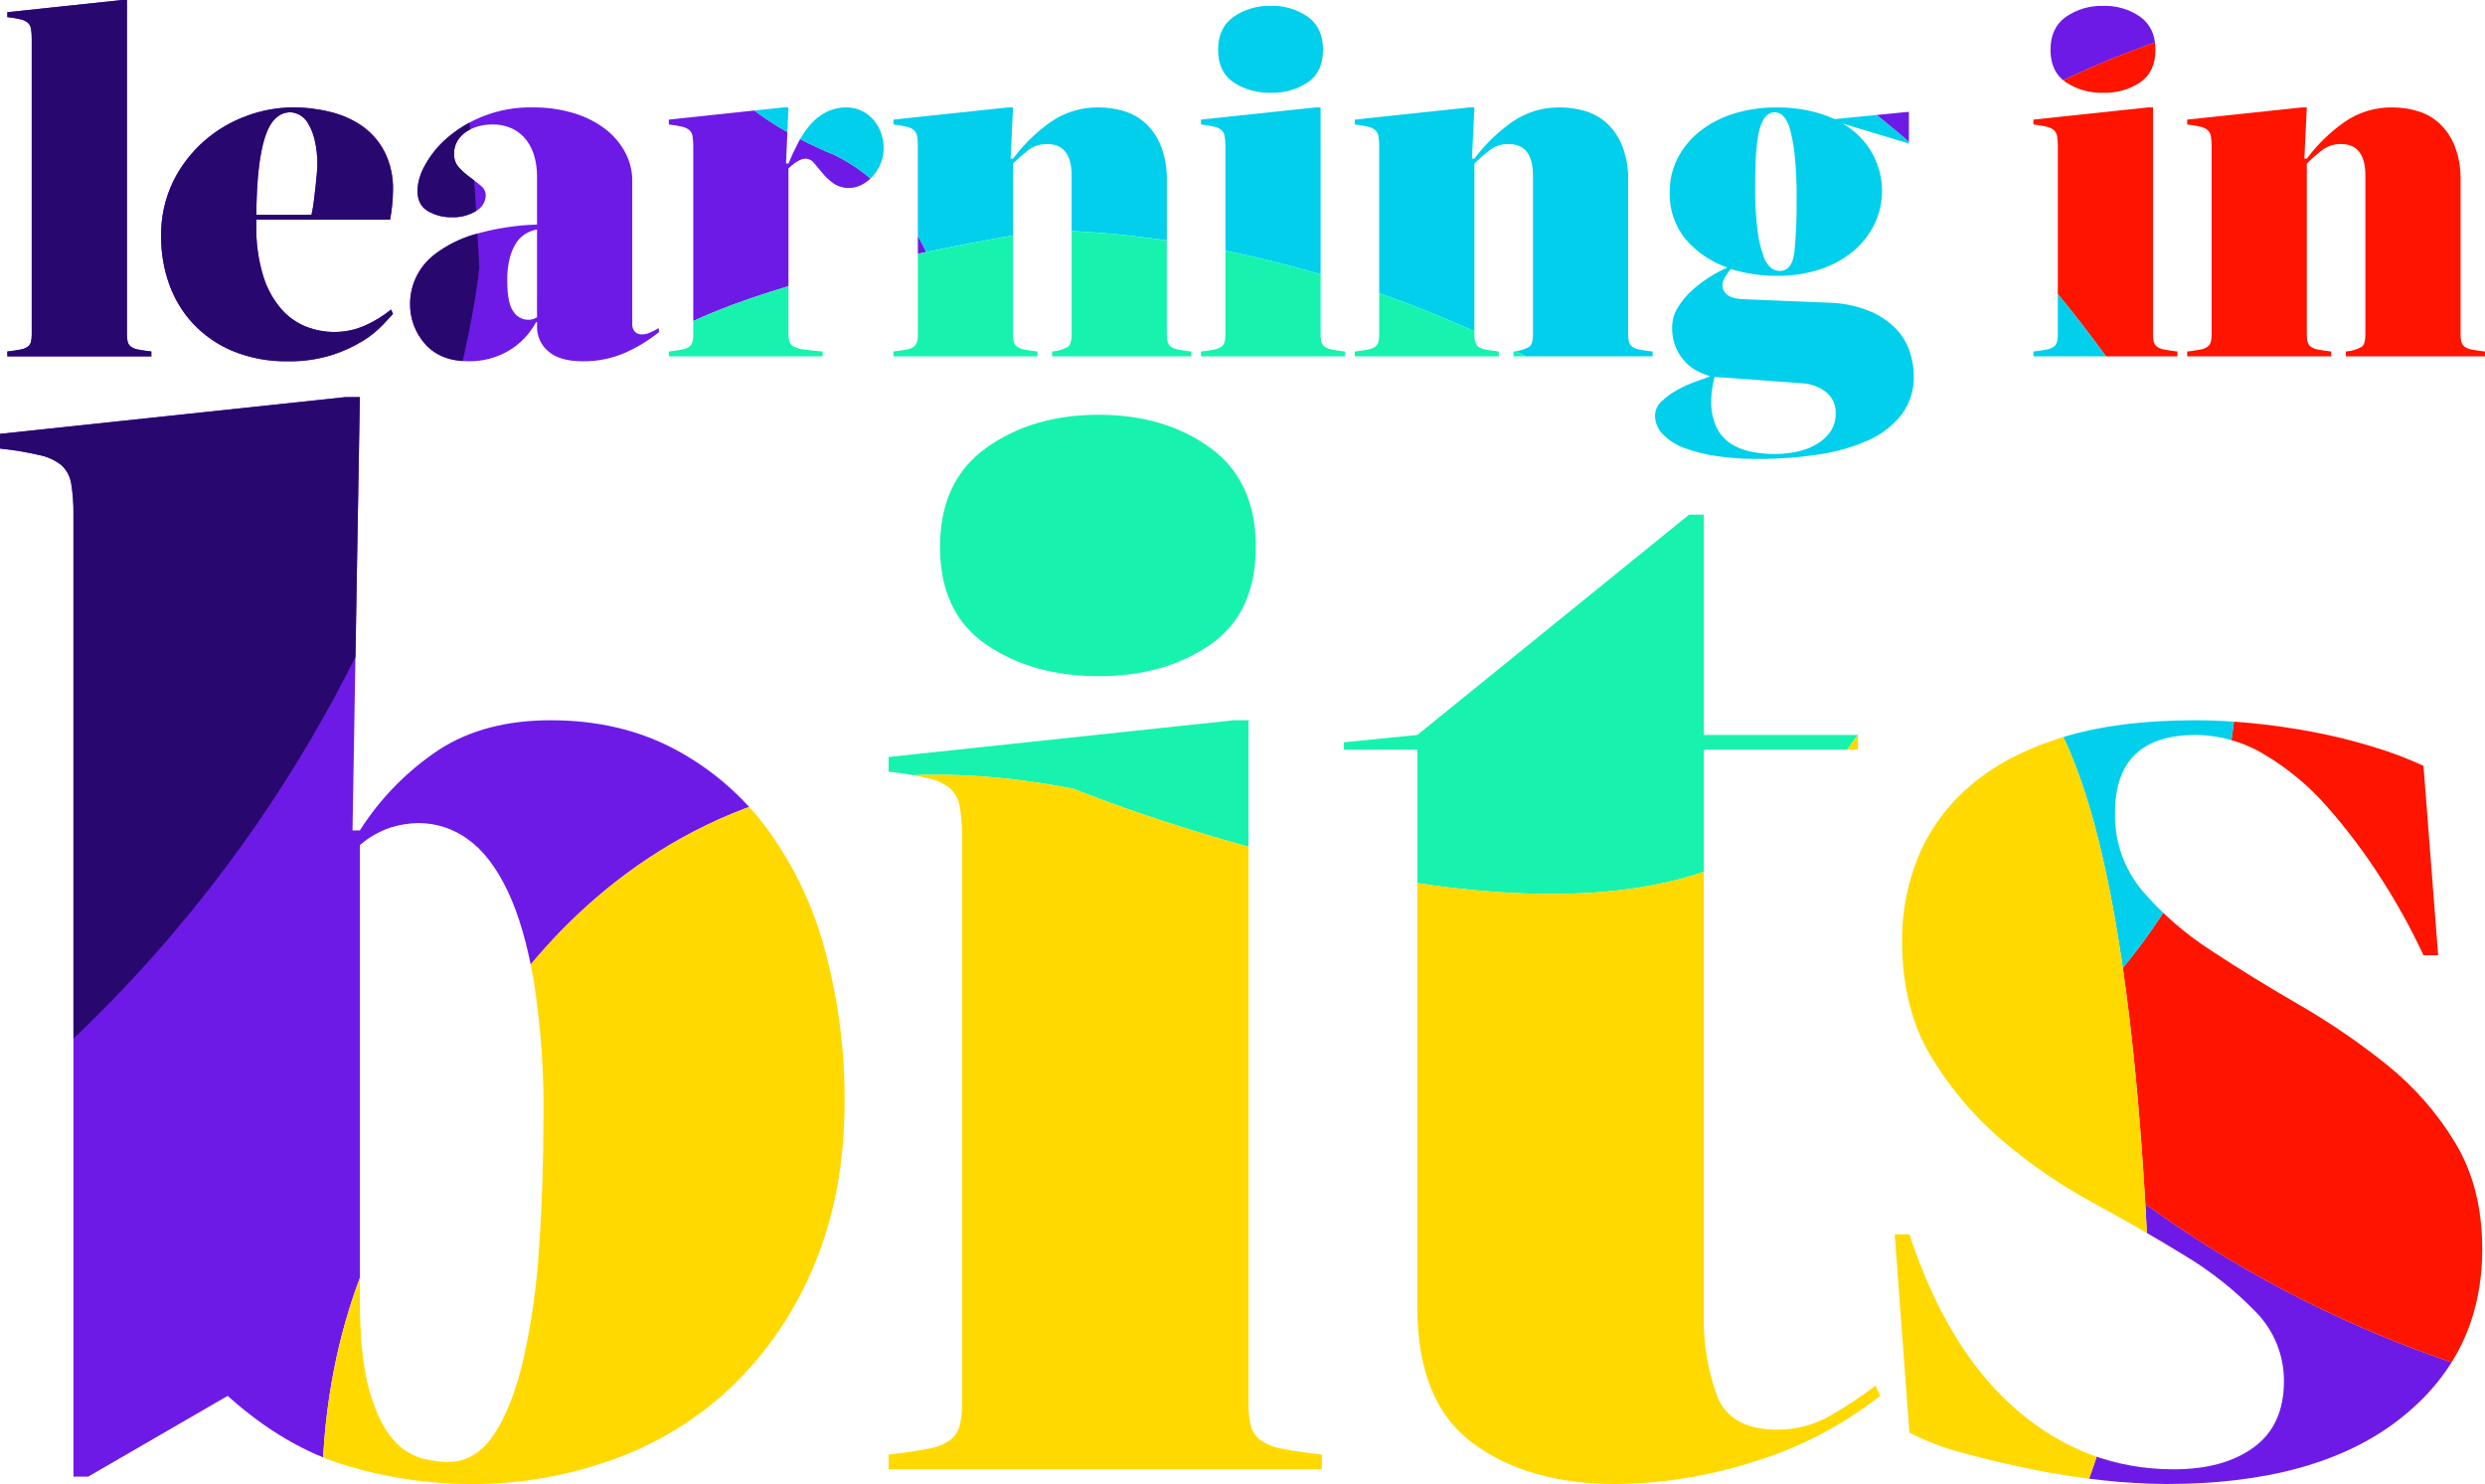 <svg xmlns="http://www.w3.org/2000/svg" xmlns:xlink="http://www.w3.org/1999/xlink" width="600.62" height="358.69" viewBox="0 0 600.62 358.69">
  <defs>
    <clipPath id="clip-path">
      <path id="Path_17" data-name="Path 17" d="M30.68-5.31a7.446,7.446,0,0,0,.177,1.77,2.145,2.145,0,0,0,.767,1.18,4.142,4.142,0,0,0,1.77.708q1.18.236,3.186.472V0H1.77V-1.18q2.006-.236,3.186-.472a4.142,4.142,0,0,0,1.77-.708,2.145,2.145,0,0,0,.767-1.18A7.447,7.447,0,0,0,7.67-5.31V-76.7a13.956,13.956,0,0,0-.177-2.478,2.544,2.544,0,0,0-.767-1.475,4.125,4.125,0,0,0-1.77-.826A26.5,26.5,0,0,0,1.77-82.01v-1.18L29.5-86.14h1.18ZM70.8-60.18a37.1,37.1,0,0,1,9.145,1.121,22.774,22.774,0,0,1,7.729,3.481,17.349,17.349,0,0,1,5.31,6.2A19.767,19.767,0,0,1,94.99-40.12a41.329,41.329,0,0,1-.708,7.08H61.95v1.18a39.411,39.411,0,0,0,1.711,12.567,22.207,22.207,0,0,0,4.425,7.965A15.638,15.638,0,0,0,74.1-7.139,18.706,18.706,0,0,0,80.712-5.9a18.04,18.04,0,0,0,7.847-1.711,27.225,27.225,0,0,0,5.959-3.717l.472,1.062q-.708.708-2.419,2.6a23.854,23.854,0,0,1-4.72,3.835A33.935,33.935,0,0,1,80.3-.354,33.44,33.44,0,0,1,69.62,1.18,33.491,33.491,0,0,1,56.227-1.3a28.038,28.038,0,0,1-9.558-6.608,27.564,27.564,0,0,1-5.782-9.558A33.642,33.642,0,0,1,38.94-28.91a29.435,29.435,0,0,1,2.891-13.334,31.53,31.53,0,0,1,7.493-9.794A32.382,32.382,0,0,1,59.59-58.115,32.566,32.566,0,0,1,70.8-60.18ZM70.21-59q-4.248,0-6.2,6.136T61.95-34.22H75.284a34.12,34.12,0,0,0,.59-3.422q.236-1.888.413-3.54t.295-3.009q.118-1.357.118-1.829a24.986,24.986,0,0,0-.708-6.549,14.032,14.032,0,0,0-1.652-3.953,5.188,5.188,0,0,0-2.124-1.947A5.08,5.08,0,0,0,70.21-59Zm82.6,51.33a2.5,2.5,0,0,0,.59,1.652,2.172,2.172,0,0,0,1.77.708,4.951,4.951,0,0,0,2.006-.472,16.169,16.169,0,0,0,2.006-1.062l.118.944a36.513,36.513,0,0,1-8.319,5.074A25.011,25.011,0,0,1,140.774,1.18q-5.546,0-8.26-2.419A7.55,7.55,0,0,1,129.8-7.08V-8.26h-.236A17.9,17.9,0,0,1,122.838-1.3,18.616,18.616,0,0,1,113.28,1.18q-6.726,0-10.443-4.071A14.4,14.4,0,0,1,99.12-12.98a15.3,15.3,0,0,1,1.3-5.841,15.349,15.349,0,0,1,4.72-5.9,29.359,29.359,0,0,1,9.381-4.72A60.013,60.013,0,0,1,129.8-31.86v-11.8a17.556,17.556,0,0,0-.59-4.484,11.784,11.784,0,0,0-1.888-4.012,9.46,9.46,0,0,0-3.363-2.832,11.148,11.148,0,0,0-5.133-1.062,12.429,12.429,0,0,0-3.127.413,9.919,9.919,0,0,0-2.95,1.3,6.987,6.987,0,0,0-2.183,2.242,5.893,5.893,0,0,0-.826,3.127,4.723,4.723,0,0,0,1.18,3.3,16.988,16.988,0,0,0,2.655,2.36q1.475,1.062,2.655,2.065a2.963,2.963,0,0,1,1.18,2.3,4.465,4.465,0,0,1-2.3,3.776,10.551,10.551,0,0,1-5.959,1.534,11.175,11.175,0,0,1-5.723-1.475q-2.537-1.475-2.537-5.015a13.491,13.491,0,0,1,1.829-6.077,23.51,23.51,0,0,1,5.369-6.608,30.5,30.5,0,0,1,8.732-5.251,30.938,30.938,0,0,1,11.8-2.124,33.385,33.385,0,0,1,10.325,1.475,23.565,23.565,0,0,1,7.611,3.953,17.4,17.4,0,0,1,4.72,5.782,14.568,14.568,0,0,1,1.534,7.08ZM129.8-30.68a8.649,8.649,0,0,0-2.6.944,6.885,6.885,0,0,0-2.3,2.124,12.171,12.171,0,0,0-1.652,3.658,20.764,20.764,0,0,0-.649,5.664q0,5.428,1.475,7.434a4.263,4.263,0,0,0,3.481,2.006,3.738,3.738,0,0,0,1.357-.177q.413-.177.885-.413Zm31.86,29.5q2.006-.236,3.186-.472a4.142,4.142,0,0,0,1.77-.708,2.145,2.145,0,0,0,.767-1.18,7.447,7.447,0,0,0,.177-1.77V-50.74a13.956,13.956,0,0,0-.177-2.478,2.544,2.544,0,0,0-.767-1.475,4.125,4.125,0,0,0-1.77-.826,26.5,26.5,0,0,0-3.186-.531v-1.18l27.73-2.95h1.18l-.59,13.57h.59q1.062-2.6,2.36-5.074a22.322,22.322,0,0,1,2.95-4.366,12.874,12.874,0,0,1,3.835-3.009,10.826,10.826,0,0,1,5.015-1.121,8.25,8.25,0,0,1,3.127.649,8.514,8.514,0,0,1,2.832,1.888,10.068,10.068,0,0,1,2.065,3.127,10.807,10.807,0,0,1,.826,4.366,9.029,9.029,0,0,1-.708,3.481,10.993,10.993,0,0,1-1.829,3.009,9.3,9.3,0,0,1-2.655,2.124,6.421,6.421,0,0,1-3.068.826,6.429,6.429,0,0,1-3.894-1.121,13.993,13.993,0,0,1-2.6-2.419q-1.062-1.3-2.006-2.419A2.746,2.746,0,0,0,194.7-47.79q-1.652,0-4.13,2.36V-5.31a5.669,5.669,0,0,0,.236,1.77,2.178,2.178,0,0,0,1.062,1.18,7.23,7.23,0,0,0,2.478.708q1.652.236,4.484.472V0H161.66Zm54.28,0q2.006-.236,3.186-.472a4.142,4.142,0,0,0,1.77-.708,2.145,2.145,0,0,0,.767-1.18,7.447,7.447,0,0,0,.177-1.77V-50.74a13.956,13.956,0,0,0-.177-2.478,2.544,2.544,0,0,0-.767-1.475,4.125,4.125,0,0,0-1.77-.826,26.5,26.5,0,0,0-3.186-.531v-1.18l27.73-2.95h1.18l-.59,12.39h.59a40.278,40.278,0,0,1,9.086-8.85A19.719,19.719,0,0,1,265.5-60.18a20.966,20.966,0,0,1,6.313.944,13.33,13.33,0,0,1,5.251,3.068,15.318,15.318,0,0,1,3.6,5.487,21.951,21.951,0,0,1,1.357,8.2V-5.31a7.448,7.448,0,0,0,.177,1.77,2.145,2.145,0,0,0,.767,1.18,4.143,4.143,0,0,0,1.77.708q1.18.236,3.186.472V0H254.29V-1.18a8.958,8.958,0,0,0,3.894-1.18q.826-.708.826-2.95V-43.66q0-7.67-5.9-7.67a7.364,7.364,0,0,0-4.72,1.593,41.545,41.545,0,0,0-3.54,3.127v41.3a7.446,7.446,0,0,0,.177,1.77,2.145,2.145,0,0,0,.767,1.18,4.142,4.142,0,0,0,1.77.708q1.18.236,3.186.472V0H215.94ZM294.41-74.1q0-5.31,3.717-7.965a15.123,15.123,0,0,1,9.027-2.655,14.857,14.857,0,0,1,8.968,2.655q3.658,2.655,3.658,7.965t-3.658,7.847a15.351,15.351,0,0,1-8.968,2.537,15.629,15.629,0,0,1-9.027-2.537Q294.41-68.794,294.41-74.1ZM319.19-5.31a7.446,7.446,0,0,0,.177,1.77,2.145,2.145,0,0,0,.767,1.18,4.142,4.142,0,0,0,1.77.708q1.18.236,3.186.472V0H290.28V-1.18q2.006-.236,3.186-.472a4.143,4.143,0,0,0,1.77-.708A2.145,2.145,0,0,0,296-3.54a7.446,7.446,0,0,0,.177-1.77V-50.74A13.955,13.955,0,0,0,296-53.218a2.544,2.544,0,0,0-.767-1.475,4.125,4.125,0,0,0-1.77-.826,26.5,26.5,0,0,0-3.186-.531v-1.18l27.73-2.95h1.18Zm8.26,4.13q2.006-.236,3.186-.472a4.143,4.143,0,0,0,1.77-.708,2.145,2.145,0,0,0,.767-1.18,7.446,7.446,0,0,0,.177-1.77V-50.74a13.955,13.955,0,0,0-.177-2.478,2.544,2.544,0,0,0-.767-1.475,4.125,4.125,0,0,0-1.77-.826,26.5,26.5,0,0,0-3.186-.531v-1.18l27.73-2.95h1.18l-.59,12.39h.59a40.278,40.278,0,0,1,9.086-8.85,19.719,19.719,0,0,1,11.564-3.54,20.966,20.966,0,0,1,6.313.944,13.33,13.33,0,0,1,5.251,3.068,15.318,15.318,0,0,1,3.6,5.487,21.951,21.951,0,0,1,1.357,8.2V-5.31a7.446,7.446,0,0,0,.177,1.77,2.145,2.145,0,0,0,.767,1.18,4.142,4.142,0,0,0,1.77.708q1.18.236,3.186.472V0H365.8V-1.18a8.958,8.958,0,0,0,3.894-1.18q.826-.708.826-2.95V-43.66q0-7.67-5.9-7.67a7.364,7.364,0,0,0-4.72,1.593,41.545,41.545,0,0,0-3.54,3.127v41.3a7.446,7.446,0,0,0,.177,1.77,2.145,2.145,0,0,0,.767,1.18,4.142,4.142,0,0,0,1.77.708q1.18.236,3.186.472V0H327.45ZM429.52-19.47a37.522,37.522,0,0,1-11.21-1.652A16.255,16.255,0,0,0,416.835-19a4.029,4.029,0,0,0-.531,2.006,2.825,2.825,0,0,0,1.121,2.065q1.121,1,4.189,1.121l20.178.826a28.337,28.337,0,0,1,9.735,1.888,19.71,19.71,0,0,1,6.431,4.13,14.508,14.508,0,0,1,3.54,5.546A18.655,18.655,0,0,1,462.56,4.72a14.945,14.945,0,0,1-2.891,9.263,20.693,20.693,0,0,1-7.906,6.2,44.909,44.909,0,0,1-11.918,3.481A94.071,94.071,0,0,1,424.8,24.78a65.819,65.819,0,0,1-10.089-.708,36.069,36.069,0,0,1-7.788-2.006,13.533,13.533,0,0,1-5.074-3.3,6.494,6.494,0,0,1-1.829-4.484,4.661,4.661,0,0,1,1.593-3.422,17.746,17.746,0,0,1,3.717-2.714A31.164,31.164,0,0,1,409.7,6.136q2.242-.826,3.658-1.3-1.062-.354-2.655-1.062a10.786,10.786,0,0,1-3.068-2.124,11.862,11.862,0,0,1-2.478-3.54,12.1,12.1,0,0,1-1-5.192,8.976,8.976,0,0,1,1.357-4.72,18.746,18.746,0,0,1,3.422-4.13,28.956,28.956,0,0,1,4.366-3.3,34.58,34.58,0,0,1,4.189-2.242,23.57,23.57,0,0,1-10.03-6.785,17.054,17.054,0,0,1-3.894-11.505,17.591,17.591,0,0,1,1.888-8.083,19.915,19.915,0,0,1,5.31-6.49,25.018,25.018,0,0,1,8.2-4.307A34.421,34.421,0,0,1,429.52-60.18a35.382,35.382,0,0,1,7.611.767,31.278,31.278,0,0,1,6.313,2.065l17.936-1.77v7.67l-16.048-4.838a18.751,18.751,0,0,1,7.257,7.316,18.8,18.8,0,0,1,2.3,8.85,18.43,18.43,0,0,1-1.829,8.142,19.674,19.674,0,0,1-5.133,6.549,24.635,24.635,0,0,1-7.965,4.366A32.161,32.161,0,0,1,429.52-19.47Zm-15.1,24.426a25.553,25.553,0,0,0-.59,2.832,18.721,18.721,0,0,0-.236,2.832,14.641,14.641,0,0,0,1.239,6.431A9.785,9.785,0,0,0,418.192,21a13.975,13.975,0,0,0,4.9,2.006,28.012,28.012,0,0,0,5.841.59,26.725,26.725,0,0,0,5.251-.531,15.4,15.4,0,0,0,4.779-1.77,10.779,10.779,0,0,0,3.422-3.068,7.652,7.652,0,0,0,1.3-4.543,6.161,6.161,0,0,0-2.36-5.074,10.287,10.287,0,0,0-5.9-2.124ZM424.21-41.3a79.69,79.69,0,0,0,.59,10.915,28.2,28.2,0,0,0,1.475,6.254,6.036,6.036,0,0,0,1.888,2.832,3.588,3.588,0,0,0,1.947.649q3.068,0,3.6-4.6a120.722,120.722,0,0,0,.531-12.98,93.6,93.6,0,0,0-.472-10.5,37.2,37.2,0,0,0-1.18-6.313,6.887,6.887,0,0,0-1.652-3.127A3,3,0,0,0,428.93-59q-2.478,0-3.6,3.953T424.21-41.3ZM495.6-74.1q0-5.31,3.717-7.965a15.123,15.123,0,0,1,9.027-2.655,14.857,14.857,0,0,1,8.968,2.655q3.658,2.655,3.658,7.965t-3.658,7.847a15.351,15.351,0,0,1-8.968,2.537,15.629,15.629,0,0,1-9.027-2.537Q495.6-68.794,495.6-74.1ZM520.38-5.31a7.448,7.448,0,0,0,.177,1.77,2.144,2.144,0,0,0,.767,1.18,4.142,4.142,0,0,0,1.77.708q1.18.236,3.186.472V0H491.47V-1.18q2.006-.236,3.186-.472a4.143,4.143,0,0,0,1.77-.708,2.145,2.145,0,0,0,.767-1.18,7.446,7.446,0,0,0,.177-1.77V-50.74a13.955,13.955,0,0,0-.177-2.478,2.544,2.544,0,0,0-.767-1.475,4.125,4.125,0,0,0-1.77-.826,26.5,26.5,0,0,0-3.186-.531v-1.18l27.73-2.95h1.18Zm8.26,4.13q2.006-.236,3.186-.472a4.143,4.143,0,0,0,1.77-.708,2.145,2.145,0,0,0,.767-1.18,7.448,7.448,0,0,0,.177-1.77V-50.74a13.958,13.958,0,0,0-.177-2.478,2.544,2.544,0,0,0-.767-1.475,4.125,4.125,0,0,0-1.77-.826,26.5,26.5,0,0,0-3.186-.531v-1.18l27.73-2.95h1.18l-.59,12.39h.59a40.279,40.279,0,0,1,9.086-8.85A19.719,19.719,0,0,1,578.2-60.18a20.967,20.967,0,0,1,6.313.944,13.331,13.331,0,0,1,5.251,3.068,15.318,15.318,0,0,1,3.6,5.487,21.951,21.951,0,0,1,1.357,8.2V-5.31a7.448,7.448,0,0,0,.177,1.77,2.144,2.144,0,0,0,.767,1.18,4.143,4.143,0,0,0,1.77.708q1.18.236,3.186.472V0H566.99V-1.18a8.958,8.958,0,0,0,3.894-1.18q.826-.708.826-2.95V-43.66q0-7.67-5.9-7.67a7.364,7.364,0,0,0-4.72,1.593,41.54,41.54,0,0,0-3.54,3.127v41.3a7.448,7.448,0,0,0,.177,1.77,2.144,2.144,0,0,0,.767,1.18,4.142,4.142,0,0,0,1.77.708q1.18.236,3.186.472V0H528.64ZM86.975,114.575a65.675,65.675,0,0,1,19.17-19.525q11-7.1,26.98-7.1,16.685,0,29.82,6.923a66.708,66.708,0,0,1,22.365,19.17,87.466,87.466,0,0,1,14.022,29.288,135.926,135.926,0,0,1,4.793,36.92q0,21.3-6.923,38.34A86.811,86.811,0,0,1,178.21,247.7a81.17,81.17,0,0,1-28.755,18.46,99.4,99.4,0,0,1-35.855,6.39,104.078,104.078,0,0,1-29.82-4.437q-14.91-4.438-28.755-16.862L21.3,270.775H17.75V38.25a41.987,41.987,0,0,0-.532-7.455,7.655,7.655,0,0,0-2.307-4.438,12.411,12.411,0,0,0-5.325-2.485A79.717,79.717,0,0,0,0,22.275v-3.55L83.425,9.85h3.55L85.2,114.575Zm14.2-1.775a23.486,23.486,0,0,0-6.745,1.065,22.1,22.1,0,0,0-7.455,4.26v110.05q0,13.845,2.308,21.832t5.68,11.715a14.269,14.269,0,0,0,6.923,4.615,26.621,26.621,0,0,0,6.39.888q6.745,0,11.183-6.745t7.1-18.283a173.835,173.835,0,0,0,3.727-26.625q1.065-15.088,1.065-31.773a197.309,197.309,0,0,0-2.307-32.66q-2.308-13.49-6.39-22.01T113.068,116.7A20.143,20.143,0,0,0,101.175,112.8ZM227.2,46.06q0-15.975,11.182-23.963T265.54,14.11q15.975,0,26.98,7.988t11,23.963q0,15.975-11,23.607T265.54,77.3q-15.975,0-27.158-7.632T227.2,46.06Zm74.55,206.965a22.4,22.4,0,0,0,.533,5.325,6.452,6.452,0,0,0,2.307,3.55,12.462,12.462,0,0,0,5.325,2.13q3.55.71,9.585,1.42V269H214.775v-3.55q6.035-.71,9.585-1.42a12.462,12.462,0,0,0,5.325-2.13,6.452,6.452,0,0,0,2.307-3.55,22.4,22.4,0,0,0,.533-5.325V116.35a41.987,41.987,0,0,0-.533-7.455,7.655,7.655,0,0,0-2.307-4.437,12.411,12.411,0,0,0-5.325-2.485,79.715,79.715,0,0,0-9.585-1.6v-3.55L298.2,87.95h3.55Zm110.05-21.3a53.569,53.569,0,0,0,3.2,19.525q3.2,8.165,14.555,8.165a25.447,25.447,0,0,0,13.135-3.55,103.873,103.873,0,0,0,10.65-7.1l1.065,2.485a93.755,93.755,0,0,1-30.708,15.975A112.177,112.177,0,0,1,390.5,272.55q-21.3,0-34.612-9.94t-13.313-32.66V95.05h-17.75V93.275l17.75-1.775L408.25,38.25h3.55V91.5h37.275v3.55H411.8ZM585.75,144.75a154.523,154.523,0,0,0-10.295-18.638A139.22,139.22,0,0,0,562.5,108.895a62.435,62.435,0,0,0-15.087-12.6A32.594,32.594,0,0,0,530.725,91.5q-19.525,0-19.525,18.815a28.27,28.27,0,0,0,6.568,18.815,76.3,76.3,0,0,0,16.508,14.378q9.94,6.567,21.3,13.135a168.851,168.851,0,0,1,21.3,14.555,71.614,71.614,0,0,1,16.508,18.815q6.568,10.828,6.568,25.738,0,25.56-20.057,41.18t-56.268,15.62a148.881,148.881,0,0,1-15.265-.887q-8.52-.888-17.217-2.663t-16.508-3.9a63.739,63.739,0,0,1-13.135-4.97L457.95,212.2h3.55q9.23,28.045,25.915,42.423T525.4,269q12.07,0,19.347-5.325t7.278-15.975a23.726,23.726,0,0,0-6.922-16.863,84.008,84.008,0,0,0-17.04-13.49q-10.117-6.212-22.187-12.78A127.086,127.086,0,0,1,483.688,189.3a82.418,82.418,0,0,1-17.04-20.235q-6.922-11.537-6.922-27.868a53.115,53.115,0,0,1,3.9-20.235,45.217,45.217,0,0,1,12.425-17.04q8.52-7.455,22.01-11.715t32.66-4.26q6.39,0,13.668.71t14.732,2.13A134.315,134.315,0,0,1,573.5,94.34a95.5,95.5,0,0,1,12.247,4.615l3.55,45.8Z" transform="translate(0 111)"/>
    </clipPath>
  </defs>
  <g id="learning_in_bits" data-name="learning in bits" transform="translate(-21.997 -258.062)">
    <g id="Mask_Group_2" data-name="Mask Group 2" transform="translate(21.997 233.202)" clip-path="url(#clip-path)">
      <path id="Path_1" data-name="Path 1" d="M704.48,277.5C452.705-86.834,67.078-74.7,67.078-74.7c-518.8,87.065-223.934,200.473-223.934,200.473,147.263,72.764,65.53,394.309,65.53,394.309-12.582,280.436,269.9,322.811,269.9,322.811s203.894,115.847,466.54-114.208S704.48,277.5,704.48,277.5ZM548.452,482.454s-50.631-7.481-103.956-46.116c.179,3.087.349,6.231.506,9.454,0,0-15.35,167.3-193.106,250.622,0,0-110.611,72.358-200.1-57.024S25.523,430.06,25.523,430.06s23.983-83.089,105.209-95.842c-1.158-26.812-8.384-53.389-30.167-64.151,0,0-90.282-34.728,49.3-63.818-4.917-10.158-12.069-18.473-22.246-23.5,0,0-106.716-41.045,81.045-72.555,0,0,97.821-3.075,183.143,73.3q5.415-3.747,11.545-7.389c103.86-61.583,165.72-10.047,165.72-10.047s93.233,31.545,71.085,125.4c0,0-48.252,103.5-2.879,137.038C637.278,428.488,730.186,484.755,548.452,482.454Z" transform="translate(74.026 -120.468)" fill="#6e1ae6"/>
      <path id="Path_2" data-name="Path 2" d="M1002.307,555.884c-45.373-33.542,2.879-137.038,2.879-137.038C1027.334,325,934.1,293.45,934.1,293.45s-61.86-51.536-165.72,10.047q-6.135,3.638-11.545,7.389a305.293,305.293,0,0,1,47.545,54.17s61.288,66.672-.3,141.619c2.286,15.8,4.142,34.661,5.44,57.06C862.849,602.369,913.48,609.85,913.48,609.85,1095.215,612.151,1002.307,555.884,1002.307,555.884Z" transform="translate(-291.003 -247.864)" fill="#ff1400"/>
      <path id="Path_3" data-name="Path 3" d="M583.048,416.714c16.864-12.464,39.456-10.651,51.032,69.355,61.584-74.947.3-141.619.3-141.619a305.3,305.3,0,0,0-47.545-54.17c-85.322-76.372-183.143-73.3-183.143-73.3-187.762,31.51-81.045,72.555-81.045,72.555,10.178,5.028,17.33,13.343,22.246,23.5,8.405-1.752,17.635-3.483,27.777-5.185C372.668,307.852,496.508,303.962,583.048,416.714Z" transform="translate(-121 -227.258)" fill="#01cfec"/>
      <path id="Path_4" data-name="Path 4" d="M547.017,494.444s9.156-16.306,21.265-25.255C481.742,356.437,357.9,360.328,357.9,360.328c-10.143,1.7-19.372,3.434-27.777,5.186-139.582,29.09-49.3,63.818-49.3,63.818,21.783,10.763,29.009,37.339,30.167,64.151,15.974-2.508,34.162-2.3,54.817,1.805C365.808,495.288,506.282,552.946,547.017,494.444Z" transform="translate(-106.234 -279.733)" fill="#17f3af"/>
      <path id="Path_5" data-name="Path 5" d="M529.018,528.762c-12.109,8.948-21.265,25.255-21.265,25.255-40.735,58.5-181.21.844-181.21.844-20.655-4.1-38.843-4.313-54.817-1.805C190.5,565.808,166.517,648.9,166.517,648.9s-63.206,79.947,26.278,209.33,200.1,57.024,200.1,57.024C570.646,831.93,586,664.63,586,664.63c-.157-3.223-.326-6.367-.506-9.454-1.3-22.4-3.154-41.255-5.44-57.06C568.473,518.112,545.882,516.3,529.018,528.762Z" transform="translate(-66.969 -339.307)" fill="#ffd900"/>
      <path id="Path_6" data-name="Path 6" d="M-106.982,156.762c-12.109,8.948-21.265,25.255-21.265,25.255-40.735,58.5-181.21.844-181.21.844-20.655-4.1-38.842-4.313-54.817-1.805C-445.5,193.808-469.483,276.9-469.483,276.9s-63.206,79.948,26.278,209.33,200.1,57.024,200.1,57.024C-65.354,459.93-50,292.63-50,292.63c-.157-3.223-.326-6.367-.506-9.454-1.3-22.4-3.154-41.255-5.44-57.06C-67.527,146.112-90.118,144.3-106.982,156.762Z" transform="translate(165.854 -203.127)" fill="#28086f"/>
    </g>
  </g>
</svg>
